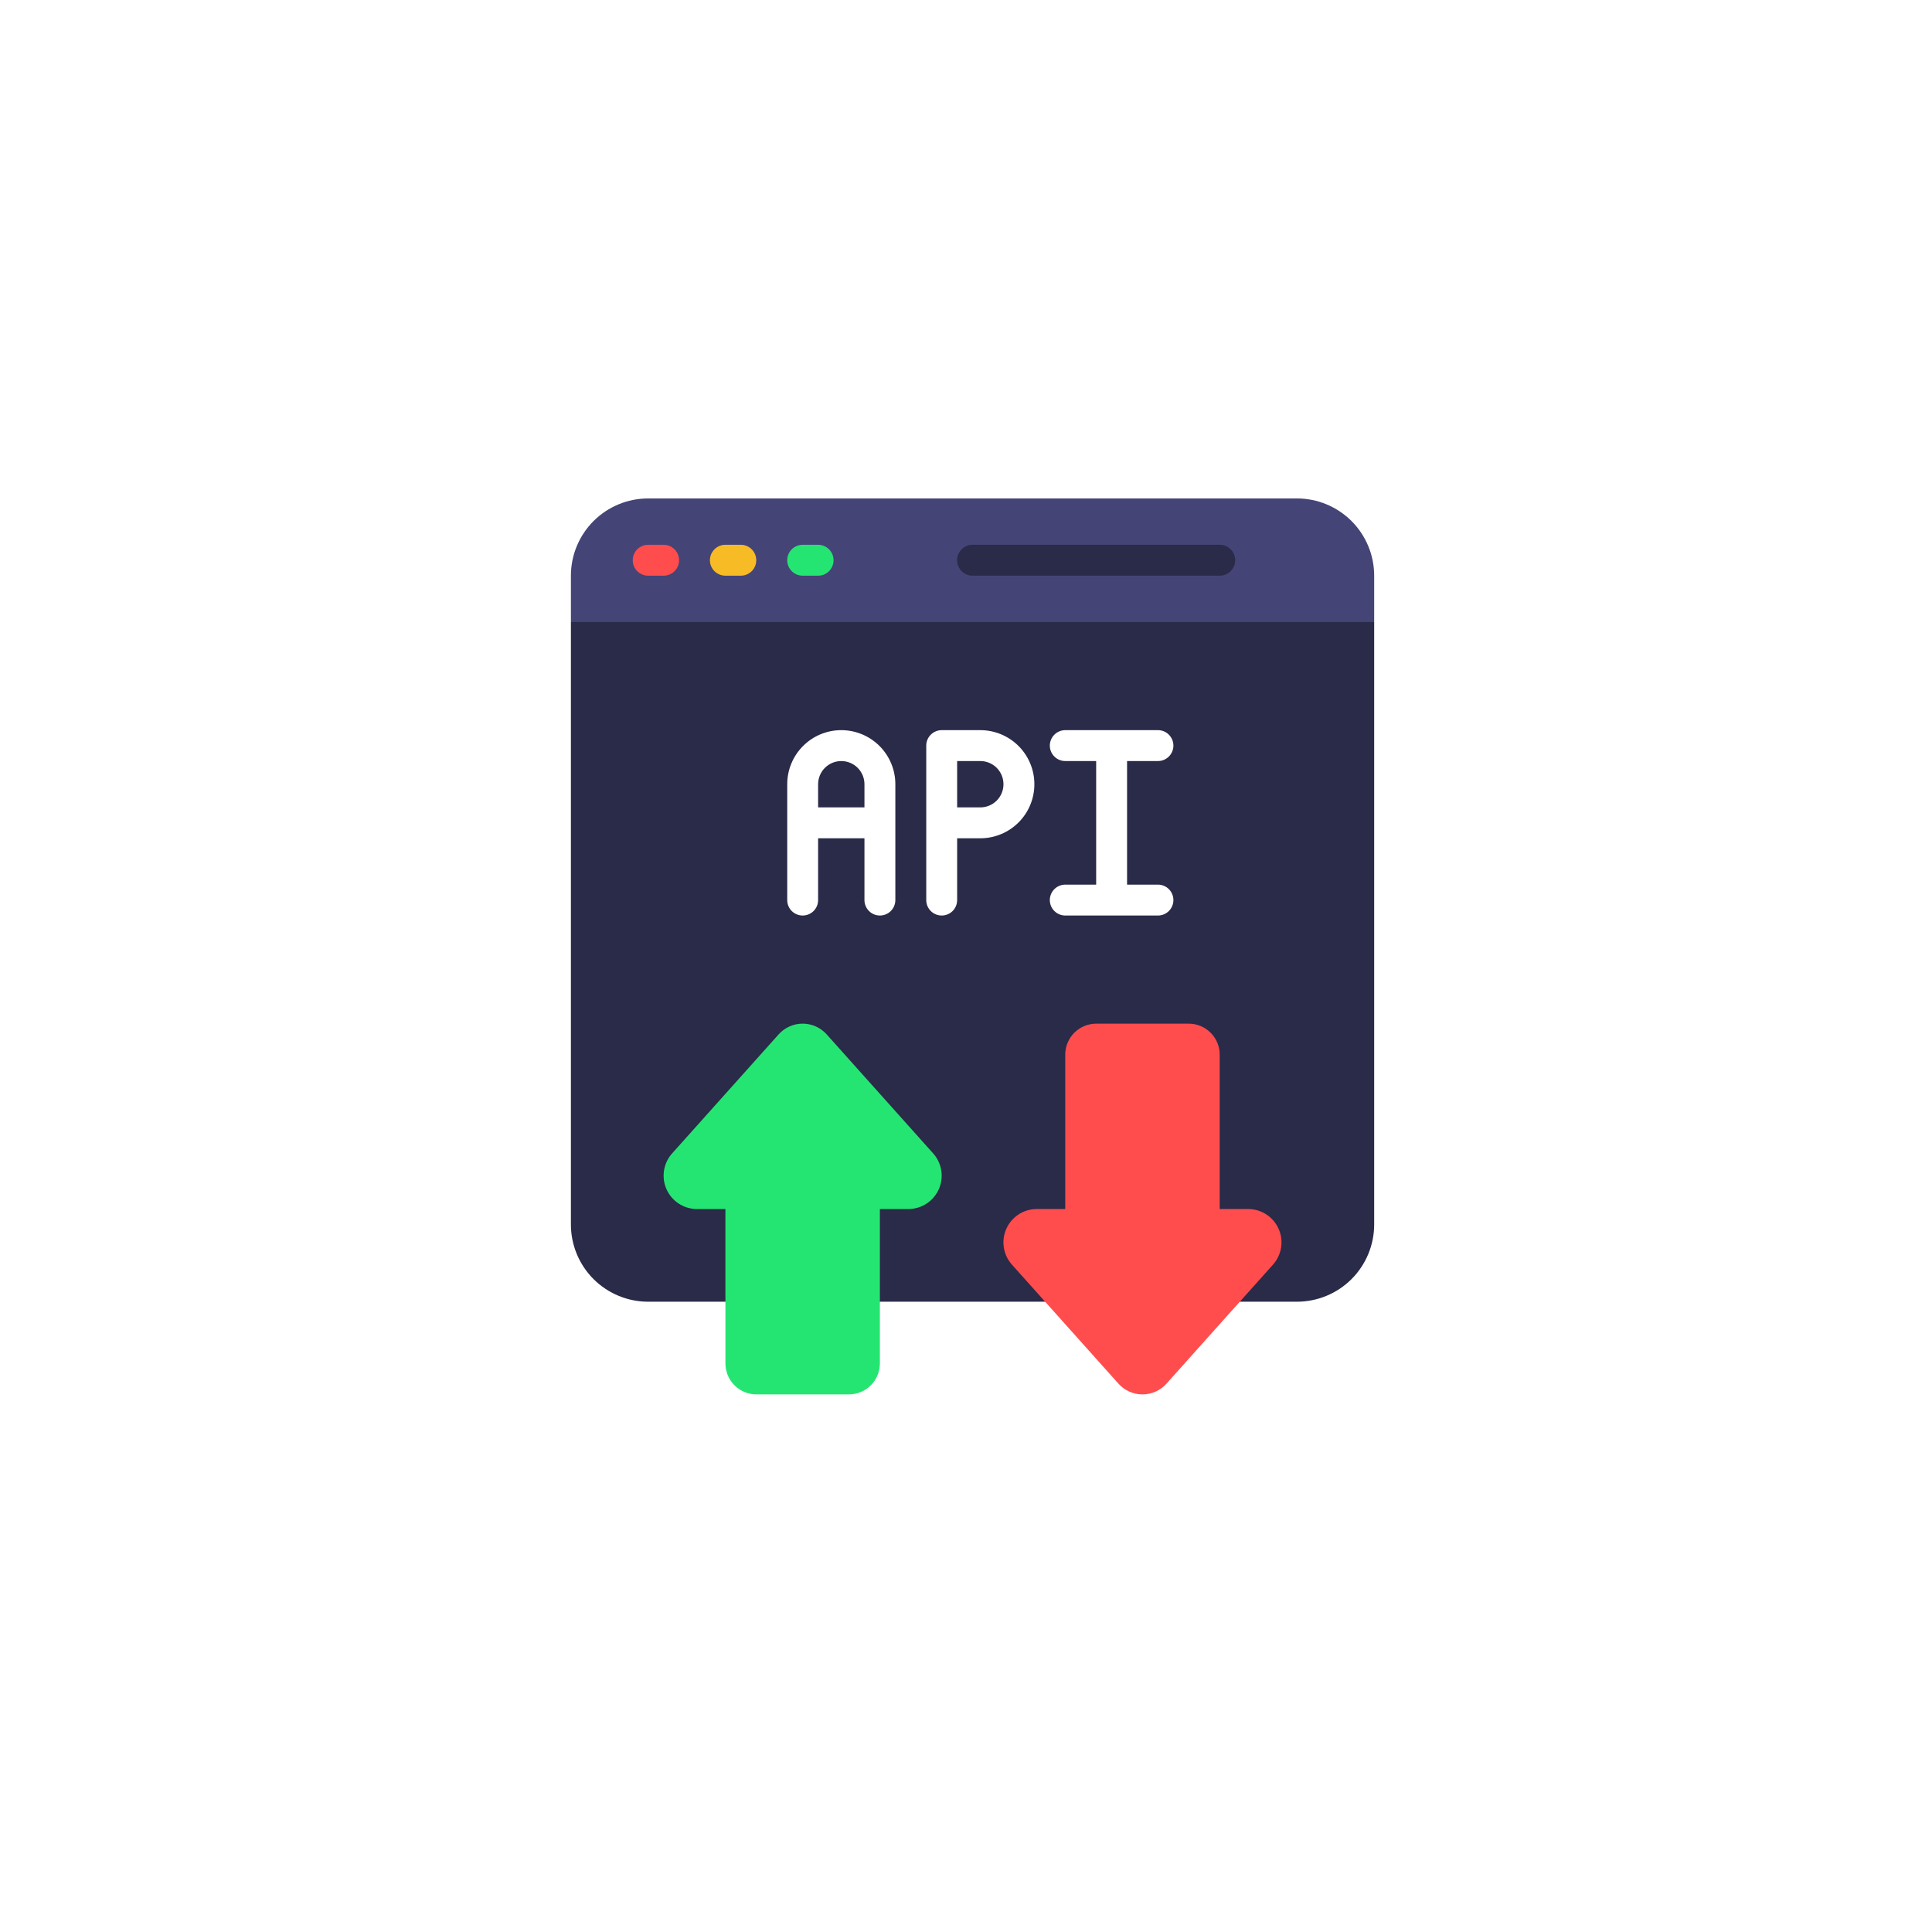 <svg width="148" height="148" viewBox="0 0 148 148" fill="none" xmlns="http://www.w3.org/2000/svg">
<g filter="url(#filter0_d_2030_7522)">
<circle cx="74" cy="72" r="60" fill="white"/>
</g>
<path d="M105.268 47.65V93.8C105.268 95.369 104.644 96.874 103.535 97.984C102.425 99.093 100.92 99.717 99.351 99.717H49.651C48.082 99.717 46.577 99.093 45.467 97.984C44.358 96.874 43.734 95.369 43.734 93.8V47.65L44.918 46.467H104.084L105.268 47.65Z" fill="#2A2A49"/>
<path d="M105.268 44.1V47.65H43.734V44.1C43.734 42.531 44.358 41.026 45.467 39.916C46.577 38.807 48.082 38.183 49.651 38.183H99.351C100.128 38.183 100.897 38.336 101.615 38.634C102.333 38.931 102.985 39.367 103.535 39.916C104.084 40.466 104.52 41.118 104.817 41.836C105.115 42.554 105.268 43.323 105.268 44.1Z" fill="#444477"/>
<path d="M69.618 92.617H67.403V104.45C67.401 105.077 67.151 105.678 66.708 106.121C66.264 106.565 65.663 106.815 65.036 106.817H57.936C57.309 106.815 56.708 106.565 56.265 106.121C55.822 105.678 55.572 105.077 55.57 104.45V92.617H53.355C52.863 92.609 52.384 92.461 51.975 92.188C51.566 91.916 51.244 91.531 51.048 91.081C50.852 90.63 50.79 90.132 50.87 89.647C50.949 89.162 51.167 88.71 51.497 88.346L59.629 79.258C59.86 78.993 60.146 78.781 60.466 78.636C60.787 78.491 61.135 78.415 61.486 78.415C61.838 78.415 62.186 78.491 62.506 78.636C62.827 78.781 63.112 78.993 63.344 79.258L71.476 88.346C71.806 88.71 72.023 89.162 72.103 89.647C72.183 90.132 72.121 90.63 71.925 91.081C71.728 91.531 71.407 91.916 70.998 92.188C70.589 92.461 70.11 92.609 69.618 92.617Z" fill="#25E572"/>
<path d="M79.387 92.617H81.602V80.783C81.604 80.156 81.854 79.555 82.297 79.112C82.741 78.668 83.342 78.418 83.969 78.417H91.069C91.696 78.418 92.297 78.668 92.74 79.112C93.184 79.555 93.433 80.156 93.435 80.783V92.617H95.649C96.141 92.624 96.62 92.773 97.029 93.045C97.438 93.317 97.76 93.702 97.956 94.153C98.152 94.603 98.214 95.101 98.134 95.586C98.055 96.071 97.837 96.523 97.507 96.887L89.375 105.975C89.144 106.24 88.858 106.452 88.537 106.597C88.217 106.743 87.869 106.818 87.518 106.818C87.166 106.818 86.818 106.743 86.498 106.597C86.177 106.452 85.891 106.24 85.66 105.975L77.528 96.887C77.198 96.523 76.98 96.071 76.901 95.586C76.821 95.101 76.883 94.603 77.08 94.152C77.276 93.701 77.598 93.317 78.007 93.044C78.416 92.772 78.895 92.624 79.387 92.617Z" fill="#FF4D4D"/>
<path d="M88.705 67.767H86.338V58.3H88.705C89.019 58.3 89.32 58.175 89.541 57.953C89.763 57.731 89.888 57.431 89.888 57.117C89.888 56.803 89.763 56.502 89.541 56.28C89.32 56.058 89.019 55.933 88.705 55.933H81.605C81.291 55.933 80.99 56.058 80.768 56.28C80.546 56.502 80.421 56.803 80.421 57.117C80.421 57.431 80.546 57.731 80.768 57.953C80.99 58.175 81.291 58.3 81.605 58.3H83.971V67.767H81.605C81.291 67.767 80.99 67.891 80.768 68.113C80.546 68.335 80.421 68.636 80.421 68.95C80.421 69.264 80.546 69.565 80.768 69.787C80.99 70.009 81.291 70.133 81.605 70.133H88.705C89.019 70.133 89.32 70.009 89.541 69.787C89.763 69.565 89.888 69.264 89.888 68.95C89.888 68.636 89.763 68.335 89.541 68.113C89.32 67.891 89.019 67.767 88.705 67.767ZM64.446 55.933C63.348 55.933 62.294 56.37 61.518 57.146C60.741 57.923 60.305 58.977 60.305 60.075V68.95C60.305 69.264 60.429 69.565 60.651 69.787C60.873 70.009 61.174 70.133 61.488 70.133C61.802 70.133 62.103 70.009 62.325 69.787C62.547 69.565 62.671 69.264 62.671 68.95V64.217H66.221V68.95C66.221 69.264 66.346 69.565 66.568 69.787C66.79 70.009 67.091 70.133 67.405 70.133C67.719 70.133 68.019 70.009 68.241 69.787C68.463 69.565 68.588 69.264 68.588 68.95V60.075C68.588 58.977 68.152 57.923 67.375 57.146C66.598 56.37 65.545 55.933 64.446 55.933ZM62.671 61.85V60.075C62.671 59.604 62.858 59.153 63.191 58.82C63.524 58.487 63.976 58.3 64.446 58.3C64.917 58.3 65.369 58.487 65.701 58.82C66.034 59.153 66.221 59.604 66.221 60.075V61.85H62.671ZM75.096 55.933H72.138C71.824 55.933 71.523 56.058 71.301 56.28C71.079 56.502 70.955 56.803 70.955 57.117V68.95C70.955 69.264 71.079 69.565 71.301 69.787C71.523 70.009 71.824 70.133 72.138 70.133C72.452 70.133 72.753 70.009 72.975 69.787C73.197 69.565 73.321 69.264 73.321 68.95V64.217H75.096C76.195 64.217 77.248 63.78 78.025 63.004C78.802 62.227 79.238 61.173 79.238 60.075C79.238 58.977 78.802 57.923 78.025 57.146C77.248 56.37 76.195 55.933 75.096 55.933ZM75.096 61.85H73.321V58.3H75.096C75.567 58.3 76.019 58.487 76.352 58.82C76.684 59.153 76.871 59.604 76.871 60.075C76.871 60.546 76.684 60.997 76.352 61.33C76.019 61.663 75.567 61.85 75.096 61.85Z" fill="white"/>
<path d="M50.835 44.1H49.652C49.338 44.1 49.037 43.975 48.815 43.754C48.593 43.532 48.469 43.231 48.469 42.917C48.469 42.603 48.593 42.302 48.815 42.08C49.037 41.858 49.338 41.733 49.652 41.733H50.835C51.149 41.733 51.45 41.858 51.672 42.08C51.894 42.302 52.019 42.603 52.019 42.917C52.019 43.231 51.894 43.532 51.672 43.754C51.45 43.975 51.149 44.1 50.835 44.1Z" fill="#FF4D4D"/>
<path d="M56.749 44.1H55.566C55.252 44.1 54.951 43.975 54.729 43.754C54.508 43.532 54.383 43.231 54.383 42.917C54.383 42.603 54.508 42.302 54.729 42.08C54.951 41.858 55.252 41.733 55.566 41.733H56.749C57.063 41.733 57.364 41.858 57.586 42.08C57.808 42.302 57.933 42.603 57.933 42.917C57.933 43.231 57.808 43.532 57.586 43.754C57.364 43.975 57.063 44.1 56.749 44.1Z" fill="#F7BB26"/>
<path d="M62.671 44.1H61.488C61.174 44.1 60.873 43.975 60.651 43.754C60.429 43.532 60.305 43.231 60.305 42.917C60.305 42.603 60.429 42.302 60.651 42.08C60.873 41.858 61.174 41.733 61.488 41.733H62.671C62.985 41.733 63.286 41.858 63.508 42.08C63.73 42.302 63.855 42.603 63.855 42.917C63.855 43.231 63.73 43.532 63.508 43.754C63.286 43.975 62.985 44.1 62.671 44.1Z" fill="#25E572"/>
<path d="M93.437 44.1H74.504C74.19 44.1 73.889 43.975 73.667 43.754C73.445 43.532 73.32 43.231 73.32 42.917C73.32 42.603 73.445 42.302 73.667 42.08C73.889 41.858 74.19 41.733 74.504 41.733H93.437C93.751 41.733 94.052 41.858 94.274 42.08C94.496 42.302 94.62 42.603 94.62 42.917C94.62 43.231 94.496 43.532 94.274 43.754C94.052 43.975 93.751 44.1 93.437 44.1Z" fill="#2A2A49"/>
<defs>
<filter id="filter0_d_2030_7522" x="0.667" y="0.571" width="146.667" height="146.667" filterUnits="userSpaceOnUse" color-interpolation-filters="sRGB">
<feFlood flood-opacity="0" result="BackgroundImageFix"/>
<feColorMatrix in="SourceAlpha" type="matrix" values="0 0 0 0 0 0 0 0 0 0 0 0 0 0 0 0 0 0 127 0" result="hardAlpha"/>
<feOffset dy="1.905"/>
<feGaussianBlur stdDeviation="6.667"/>
<feComposite in2="hardAlpha" operator="out"/>
<feColorMatrix type="matrix" values="0 0 0 0 0.696 0 0 0 0 0.696 0 0 0 0 0.696 0 0 0 0.25 0"/>
<feBlend mode="normal" in2="BackgroundImageFix" result="effect1_dropShadow_2030_7522"/>
<feBlend mode="normal" in="SourceGraphic" in2="effect1_dropShadow_2030_7522" result="shape"/>
</filter>
</defs>
</svg>
